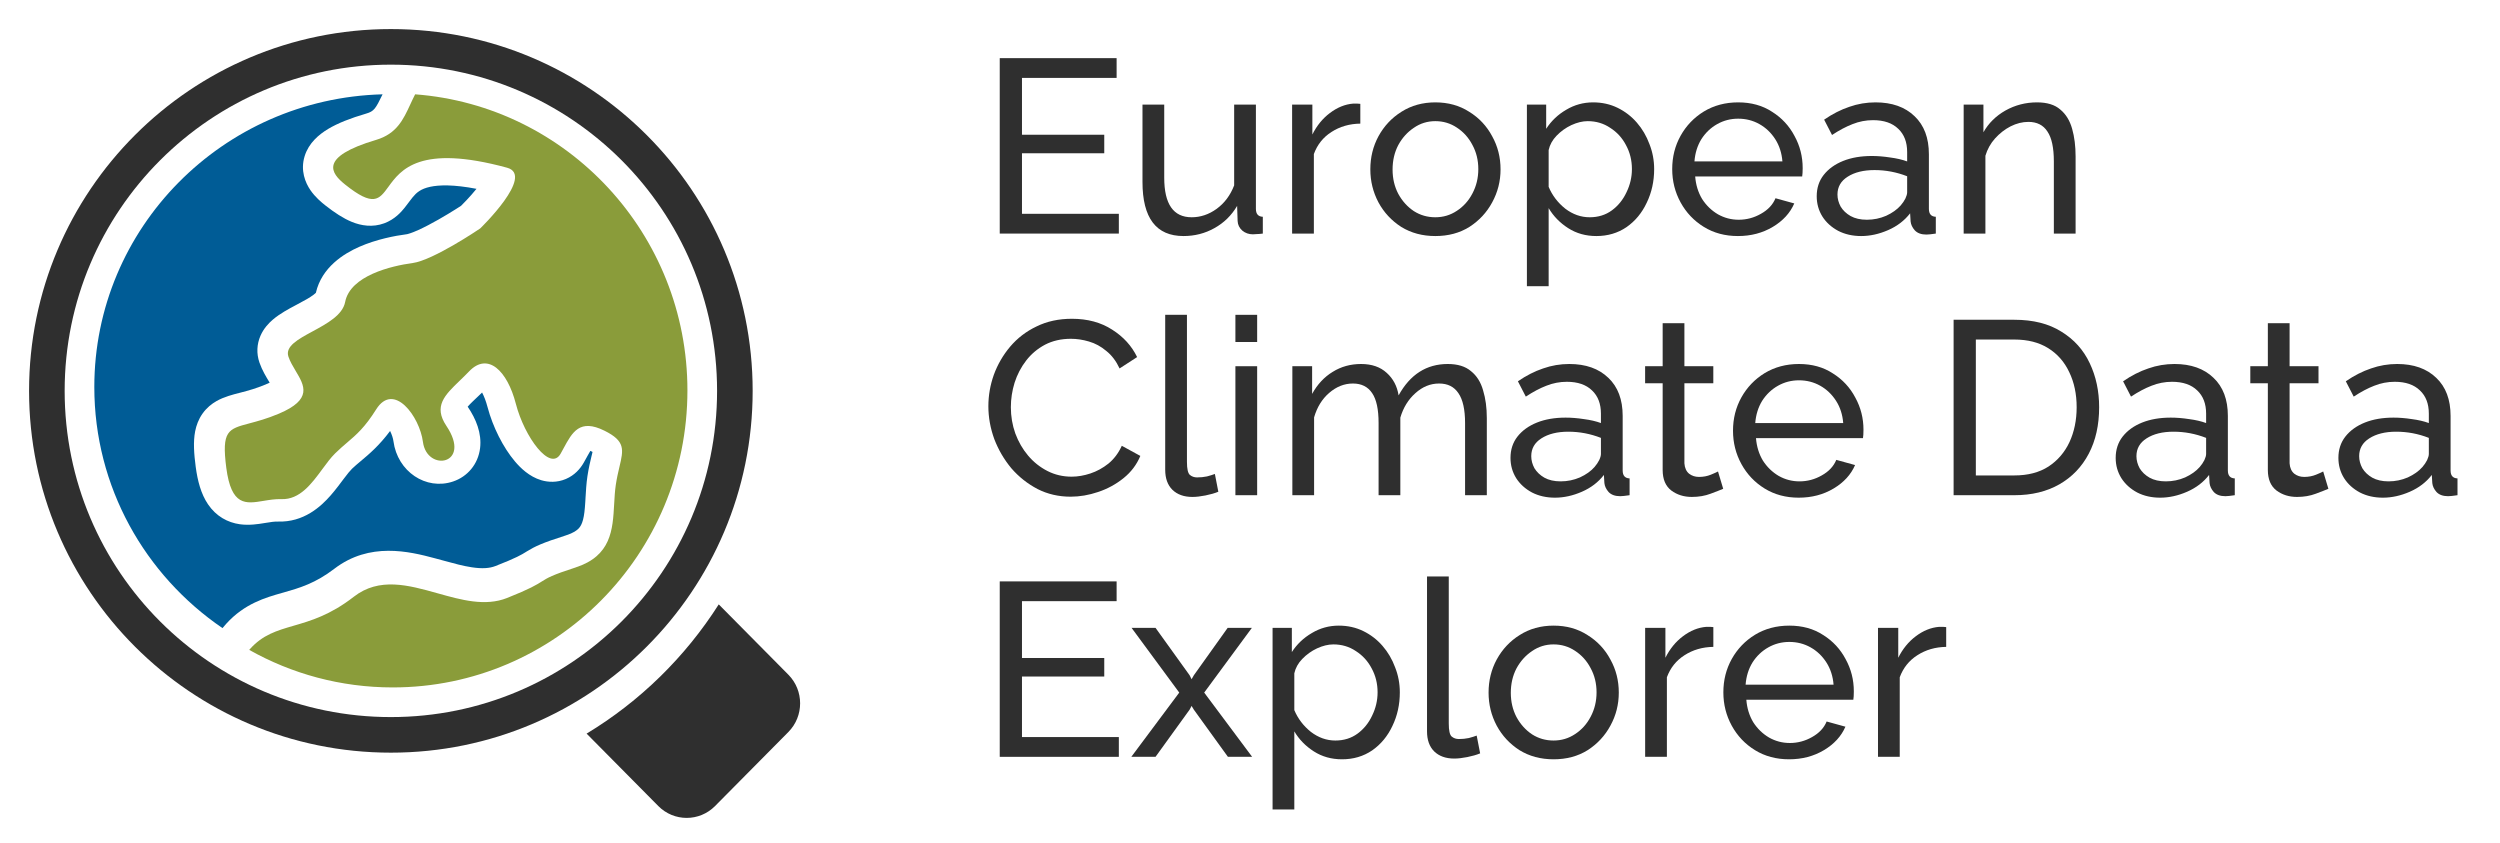 <svg width="172" height="58" viewBox="0 0 172 58" fill="none" xmlns="http://www.w3.org/2000/svg">
<path fill-rule="evenodd" clip-rule="evenodd" d="M40.358 50.473L45.291 55.455C46.369 56.544 48.118 56.544 49.196 55.455L54.239 50.363C55.318 49.273 55.318 47.507 54.239 46.418L49.45 41.582C47.142 45.207 44.026 48.258 40.358 50.473Z" fill="#2F2F2F"/>
<path fill-rule="evenodd" clip-rule="evenodd" d="M26.892 4.448C14.497 4.448 4.448 14.497 4.448 26.892C4.448 39.287 14.497 49.335 26.892 49.335C39.287 49.335 49.335 39.287 49.335 26.892C49.335 14.497 39.287 4.448 26.892 4.448ZM2 26.892C2 13.144 13.144 2 26.892 2C40.639 2 51.783 13.144 51.783 26.892C51.783 40.639 40.639 51.783 26.892 51.783C13.144 51.783 2 40.639 2 26.892Z" fill="#2F2F2F"/>
<path fill-rule="evenodd" clip-rule="evenodd" d="M26.322 6.489C15.319 6.779 6.489 15.683 6.489 26.625C6.489 33.505 9.98 39.581 15.308 43.214C15.392 43.111 15.479 43.009 15.57 42.909C16.829 41.524 18.276 41.113 19.394 40.796L19.526 40.759C20.637 40.442 21.697 40.129 23.006 39.128C25.429 37.276 28.136 37.931 29.923 38.41C30.111 38.46 30.291 38.509 30.463 38.556L30.543 38.578C31.259 38.775 31.855 38.938 32.454 39.029C33.173 39.139 33.678 39.102 34.085 38.944C35.537 38.379 35.905 38.149 36.171 37.983L36.235 37.943C36.801 37.595 37.312 37.349 38.933 36.835C39.459 36.669 39.698 36.48 39.817 36.353C39.936 36.226 40.034 36.054 40.111 35.765C40.194 35.45 40.235 35.068 40.268 34.534C40.273 34.45 40.278 34.361 40.283 34.266C40.296 34.04 40.31 33.787 40.331 33.524C40.351 33.271 40.378 33.01 40.416 32.757C40.5 32.199 40.615 31.723 40.698 31.376L40.699 31.374L40.722 31.279C40.739 31.208 40.753 31.147 40.766 31.093L40.733 31.076L40.679 31.05C40.657 31.039 40.637 31.029 40.617 31.02C40.561 31.112 40.501 31.219 40.427 31.352L40.369 31.458L40.366 31.463C40.302 31.579 40.23 31.711 40.157 31.839C39.923 32.249 39.537 32.697 38.934 32.953C38.319 33.216 37.713 33.179 37.24 33.039C36.411 32.794 35.801 32.186 35.431 31.749C34.615 30.787 33.902 29.367 33.543 28.008C33.434 27.592 33.301 27.256 33.168 27.005C33.045 27.124 32.925 27.238 32.816 27.342L32.787 27.369C32.696 27.455 32.614 27.532 32.547 27.597C32.467 27.674 32.399 27.741 32.342 27.8C32.273 27.872 32.219 27.93 32.176 27.979C32.757 28.831 33.151 29.812 33.031 30.823C32.898 31.945 32.157 32.795 31.172 33.127C29.307 33.755 27.346 32.444 27.069 30.356C27.045 30.175 26.97 29.919 26.839 29.651C26.081 30.668 25.386 31.25 24.82 31.724C24.6 31.909 24.399 32.077 24.221 32.248C24.082 32.383 23.913 32.592 23.648 32.944L23.549 33.075C23.459 33.196 23.358 33.329 23.251 33.469C23.096 33.67 22.926 33.883 22.749 34.084C22.075 34.854 20.895 35.946 19.108 35.884C18.89 35.877 18.654 35.912 18.206 35.985L18.151 35.994C17.794 36.053 17.151 36.159 16.505 36.069C15.663 35.951 14.871 35.523 14.31 34.694C13.828 33.982 13.593 33.084 13.465 32.119C13.349 31.247 13.284 30.402 13.427 29.671C13.506 29.27 13.656 28.849 13.933 28.457C14.214 28.059 14.561 27.784 14.904 27.589C15.413 27.301 16.043 27.14 16.449 27.037L16.58 27.003C17.076 26.874 17.613 26.727 18.256 26.46C18.373 26.412 18.471 26.367 18.555 26.327L18.551 26.321L18.507 26.249C18.332 25.963 18.033 25.476 17.849 24.942C17.634 24.318 17.671 23.676 17.919 23.104C18.142 22.59 18.494 22.228 18.767 21.994C19.254 21.575 19.899 21.234 20.335 21.003L20.405 20.966C20.94 20.682 21.312 20.48 21.584 20.272C21.658 20.215 21.705 20.173 21.732 20.145C22.137 18.381 23.662 17.445 24.723 16.979C25.897 16.463 27.175 16.219 27.989 16.114C27.987 16.114 28.008 16.111 28.054 16.1C28.099 16.088 28.159 16.071 28.233 16.045C28.385 15.994 28.571 15.919 28.787 15.822C29.219 15.626 29.704 15.37 30.172 15.103C30.637 14.839 31.062 14.578 31.373 14.382C31.517 14.291 31.636 14.215 31.72 14.16L31.734 14.146C31.822 14.059 31.948 13.931 32.094 13.776C32.31 13.547 32.555 13.274 32.783 12.991C31.191 12.685 30.206 12.722 29.605 12.85C28.938 12.992 28.648 13.262 28.395 13.567C28.317 13.661 28.242 13.76 28.149 13.885L28.117 13.928C28.038 14.035 27.934 14.175 27.829 14.304C27.608 14.578 27.163 15.094 26.437 15.362C25.63 15.66 24.85 15.527 24.215 15.27C23.619 15.028 23.015 14.626 22.395 14.14C22.115 13.921 21.686 13.562 21.359 13.085C21.011 12.578 20.652 11.736 20.96 10.741C21.24 9.837 21.942 9.252 22.577 8.871C23.243 8.473 24.114 8.13 25.186 7.817C25.74 7.656 25.836 7.486 26.322 6.489Z" fill="#005C96"/>
<path fill-rule="evenodd" clip-rule="evenodd" d="M33.042 15.713C33.042 15.713 29.814 17.91 28.375 18.1C26.936 18.291 24.095 18.961 23.746 20.778C23.573 21.68 22.491 22.266 21.505 22.8C20.506 23.341 19.604 23.829 19.844 24.539C19.957 24.874 20.15 25.197 20.339 25.514C20.949 26.534 21.514 27.479 19.183 28.463C18.367 28.807 17.696 28.985 17.16 29.127C15.693 29.516 15.237 29.636 15.569 32.186C15.913 34.83 16.905 34.665 18.136 34.459C18.525 34.395 18.938 34.326 19.363 34.34C20.626 34.385 21.439 33.279 22.18 32.272C22.474 31.872 22.758 31.488 23.053 31.197C23.354 30.9 23.626 30.668 23.887 30.445C24.526 29.899 25.1 29.409 25.879 28.168C27.092 26.237 28.871 28.658 29.097 30.398C29.372 32.51 32.506 31.977 30.711 29.3C29.805 27.947 30.595 27.187 31.627 26.193C31.836 25.991 32.056 25.78 32.273 25.552C33.561 24.202 34.901 25.5 35.491 27.782C36.081 30.065 37.86 32.486 38.572 31.211C38.638 31.093 38.702 30.976 38.764 30.86C39.376 29.727 39.883 28.787 41.587 29.632C43.035 30.351 42.899 30.928 42.618 32.119C42.534 32.474 42.438 32.882 42.366 33.365C42.303 33.791 42.279 34.237 42.254 34.684C42.157 36.448 42.057 38.247 39.592 39.044C37.97 39.568 37.675 39.754 37.278 40.004C36.918 40.231 36.475 40.51 34.887 41.141C33.384 41.738 31.743 41.278 30.102 40.817C28.096 40.255 26.09 39.692 24.336 41.06C22.722 42.318 21.37 42.711 20.197 43.052C19.051 43.385 18.076 43.669 17.192 44.66C17.177 44.677 17.162 44.694 17.146 44.712C20.068 46.357 23.436 47.295 27.021 47.295C38.218 47.295 47.295 38.147 47.295 26.863C47.295 16.101 39.039 7.283 28.562 6.489C28.443 6.719 28.336 6.95 28.23 7.179C27.747 8.224 27.295 9.202 25.879 9.623C21.905 10.806 22.768 11.917 23.746 12.698C25.698 14.258 26.081 13.732 26.721 12.853C27.57 11.687 28.871 9.9 34.887 11.539C36.816 12.064 33.042 15.713 33.042 15.713Z" fill="#8A9C3A"/>
<path d="M76.976 14.71V16.07H68.782V4H76.823V5.36H70.312V9.27H75.973V10.545H70.312V14.71H76.976Z" fill="#2F2F2F"/>
<path d="M78.603 12.517V7.196H80.099V12.228C80.099 14.041 80.728 14.948 81.986 14.948C82.598 14.948 83.17 14.755 83.703 14.37C84.247 13.973 84.649 13.435 84.91 12.755V7.196H86.406V14.37C86.406 14.721 86.564 14.903 86.882 14.914V16.07C86.712 16.093 86.576 16.104 86.474 16.104C86.383 16.115 86.292 16.121 86.202 16.121C85.918 16.121 85.675 16.036 85.471 15.866C85.267 15.685 85.159 15.464 85.148 15.203L85.114 14.166C84.728 14.823 84.207 15.333 83.55 15.696C82.904 16.059 82.195 16.24 81.425 16.24C79.543 16.24 78.603 14.999 78.603 12.517Z" fill="#2F2F2F"/>
<path d="M93.59 8.505C92.841 8.516 92.178 8.709 91.6 9.083C91.034 9.446 90.632 9.95 90.394 10.596V16.07H88.897V7.196H90.291V9.253C90.597 8.641 91 8.148 91.499 7.774C92.008 7.389 92.541 7.173 93.097 7.128C93.21 7.128 93.306 7.128 93.385 7.128C93.465 7.128 93.533 7.134 93.59 7.145V8.505Z" fill="#2F2F2F"/>
<path d="M98.75 16.24C97.866 16.24 97.084 16.03 96.404 15.611C95.735 15.18 95.214 14.619 94.84 13.928C94.466 13.225 94.279 12.466 94.279 11.65C94.279 10.823 94.466 10.063 94.84 9.372C95.225 8.669 95.752 8.108 96.421 7.689C97.101 7.258 97.877 7.043 98.75 7.043C99.634 7.043 100.41 7.258 101.079 7.689C101.759 8.108 102.286 8.669 102.66 9.372C103.045 10.063 103.238 10.823 103.238 11.65C103.238 12.466 103.045 13.225 102.66 13.928C102.286 14.619 101.765 15.18 101.096 15.611C100.427 16.03 99.645 16.24 98.75 16.24ZM95.809 11.667C95.809 12.279 95.939 12.834 96.2 13.333C96.472 13.832 96.829 14.228 97.271 14.523C97.713 14.806 98.206 14.948 98.75 14.948C99.294 14.948 99.787 14.801 100.229 14.506C100.682 14.211 101.039 13.815 101.3 13.316C101.572 12.806 101.708 12.245 101.708 11.633C101.708 11.021 101.572 10.466 101.3 9.967C101.039 9.468 100.682 9.072 100.229 8.777C99.787 8.482 99.294 8.335 98.75 8.335C98.206 8.335 97.713 8.488 97.271 8.794C96.829 9.089 96.472 9.485 96.2 9.984C95.939 10.483 95.809 11.044 95.809 11.667Z" fill="#2F2F2F"/>
<path d="M109.828 16.24C109.103 16.24 108.457 16.059 107.89 15.696C107.323 15.333 106.876 14.874 106.547 14.319V19.691H105.051V7.196H106.377V8.862C106.728 8.318 107.187 7.882 107.754 7.553C108.321 7.213 108.938 7.043 109.607 7.043C110.219 7.043 110.78 7.168 111.29 7.417C111.8 7.666 112.242 8.006 112.616 8.437C112.99 8.868 113.279 9.361 113.483 9.916C113.698 10.46 113.806 11.032 113.806 11.633C113.806 12.472 113.636 13.242 113.296 13.945C112.967 14.648 112.503 15.209 111.902 15.628C111.301 16.036 110.61 16.24 109.828 16.24ZM109.369 14.948C109.958 14.948 110.468 14.789 110.899 14.472C111.33 14.155 111.664 13.741 111.902 13.231C112.151 12.721 112.276 12.188 112.276 11.633C112.276 11.032 112.14 10.483 111.868 9.984C111.607 9.485 111.245 9.089 110.78 8.794C110.327 8.488 109.811 8.335 109.233 8.335C108.882 8.335 108.508 8.426 108.111 8.607C107.726 8.788 107.386 9.032 107.091 9.338C106.808 9.633 106.626 9.961 106.547 10.324V12.857C106.796 13.446 107.176 13.945 107.686 14.353C108.207 14.75 108.768 14.948 109.369 14.948Z" fill="#2F2F2F"/>
<path d="M119.57 16.24C118.686 16.24 117.904 16.03 117.224 15.611C116.544 15.192 116.011 14.631 115.626 13.928C115.24 13.225 115.048 12.46 115.048 11.633C115.048 10.794 115.24 10.029 115.626 9.338C116.011 8.647 116.544 8.091 117.224 7.672C117.915 7.253 118.703 7.043 119.587 7.043C120.482 7.043 121.258 7.258 121.916 7.689C122.584 8.108 123.1 8.664 123.463 9.355C123.837 10.035 124.024 10.772 124.024 11.565C124.024 11.814 124.012 12.007 123.99 12.143H116.629C116.674 12.721 116.833 13.237 117.105 13.69C117.388 14.132 117.751 14.483 118.193 14.744C118.635 14.993 119.111 15.118 119.621 15.118C120.165 15.118 120.675 14.982 121.151 14.71C121.638 14.438 121.972 14.081 122.154 13.639L123.446 13.996C123.162 14.653 122.669 15.192 121.967 15.611C121.264 16.03 120.465 16.24 119.57 16.24ZM116.578 11.106H122.63C122.584 10.528 122.42 10.018 122.137 9.576C121.853 9.134 121.491 8.788 121.049 8.539C120.607 8.29 120.119 8.165 119.587 8.165C119.065 8.165 118.584 8.29 118.142 8.539C117.7 8.788 117.337 9.134 117.054 9.576C116.782 10.018 116.623 10.528 116.578 11.106Z" fill="#2F2F2F"/>
<path d="M124.99 13.503C124.99 12.936 125.148 12.449 125.466 12.041C125.794 11.622 126.242 11.299 126.809 11.072C127.375 10.845 128.033 10.732 128.781 10.732C129.177 10.732 129.597 10.766 130.039 10.834C130.481 10.891 130.872 10.981 131.212 11.106V10.46C131.212 9.78 131.008 9.247 130.6 8.862C130.192 8.465 129.614 8.267 128.866 8.267C128.378 8.267 127.908 8.358 127.455 8.539C127.013 8.709 126.542 8.958 126.044 9.287L125.5 8.233C126.078 7.836 126.656 7.542 127.234 7.349C127.812 7.145 128.412 7.043 129.036 7.043C130.169 7.043 131.064 7.36 131.722 7.995C132.379 8.618 132.708 9.491 132.708 10.613V14.37C132.708 14.721 132.866 14.903 133.184 14.914V16.07C133.036 16.093 132.906 16.11 132.793 16.121C132.691 16.132 132.606 16.138 132.538 16.138C132.186 16.138 131.92 16.042 131.739 15.849C131.569 15.656 131.472 15.452 131.45 15.237L131.416 14.676C131.03 15.175 130.526 15.56 129.903 15.832C129.279 16.104 128.662 16.24 128.05 16.24C127.46 16.24 126.933 16.121 126.469 15.883C126.004 15.634 125.641 15.305 125.381 14.897C125.12 14.478 124.99 14.013 124.99 13.503ZM130.77 14.132C130.906 13.973 131.013 13.815 131.093 13.656C131.172 13.486 131.212 13.344 131.212 13.231V12.126C130.486 11.843 129.738 11.701 128.968 11.701C128.208 11.701 127.591 11.854 127.115 12.16C126.65 12.455 126.418 12.863 126.418 13.384C126.418 13.667 126.491 13.945 126.639 14.217C126.797 14.478 127.024 14.693 127.319 14.863C127.625 15.033 127.999 15.118 128.441 15.118C128.905 15.118 129.347 15.027 129.767 14.846C130.186 14.653 130.52 14.415 130.77 14.132Z" fill="#2F2F2F"/>
<path d="M142.801 16.07H141.305V11.106C141.305 10.165 141.157 9.48 140.863 9.049C140.579 8.607 140.143 8.386 139.554 8.386C139.146 8.386 138.738 8.488 138.33 8.692C137.933 8.896 137.576 9.174 137.259 9.525C136.953 9.865 136.732 10.262 136.596 10.715V16.07H135.1V7.196H136.46V9.1C136.811 8.477 137.315 7.978 137.973 7.604C138.641 7.23 139.367 7.043 140.149 7.043C140.84 7.043 141.373 7.207 141.747 7.536C142.132 7.853 142.404 8.295 142.563 8.862C142.721 9.417 142.801 10.052 142.801 10.766V16.07Z" fill="#2F2F2F"/>
<path d="M68 27.95C68 27.213 68.125 26.494 68.374 25.791C68.635 25.077 69.009 24.431 69.496 23.853C69.995 23.264 70.601 22.799 71.315 22.459C72.029 22.108 72.839 21.932 73.746 21.932C74.823 21.932 75.746 22.181 76.517 22.68C77.288 23.167 77.86 23.796 78.234 24.567L77.027 25.349C76.789 24.839 76.483 24.437 76.109 24.142C75.746 23.836 75.35 23.621 74.919 23.496C74.5 23.371 74.086 23.309 73.678 23.309C73.009 23.309 72.414 23.445 71.893 23.717C71.383 23.989 70.952 24.352 70.601 24.805C70.25 25.258 69.983 25.768 69.802 26.335C69.632 26.89 69.547 27.451 69.547 28.018C69.547 28.641 69.649 29.242 69.853 29.82C70.068 30.398 70.363 30.908 70.737 31.35C71.111 31.792 71.553 32.143 72.063 32.404C72.573 32.665 73.128 32.795 73.729 32.795C74.148 32.795 74.579 32.721 75.021 32.574C75.463 32.427 75.877 32.2 76.262 31.894C76.647 31.577 76.953 31.169 77.18 30.67L78.455 31.367C78.206 31.968 77.82 32.478 77.299 32.897C76.778 33.316 76.194 33.634 75.548 33.849C74.913 34.064 74.284 34.172 73.661 34.172C72.834 34.172 72.074 33.996 71.383 33.645C70.692 33.282 70.091 32.806 69.581 32.217C69.082 31.616 68.691 30.948 68.408 30.211C68.136 29.463 68 28.709 68 27.95Z" fill="#2F2F2F"/>
<path d="M80.166 21.66H81.662V31.775C81.662 32.262 81.73 32.563 81.866 32.676C82.002 32.789 82.166 32.846 82.359 32.846C82.597 32.846 82.824 32.823 83.039 32.778C83.254 32.721 83.436 32.665 83.583 32.608L83.821 33.832C83.572 33.934 83.277 34.019 82.937 34.087C82.597 34.155 82.297 34.189 82.036 34.189C81.458 34.189 80.999 34.025 80.659 33.696C80.33 33.367 80.166 32.908 80.166 32.319V21.66Z" fill="#2F2F2F"/>
<path d="M84.996 23.53V21.66H86.492V23.53H84.996ZM84.996 34.07V25.196H86.492V34.07H84.996Z" fill="#2F2F2F"/>
<path d="M102.293 34.07H100.797V29.106C100.797 28.177 100.644 27.491 100.338 27.049C100.043 26.607 99.602 26.386 99.012 26.386C98.412 26.386 97.868 26.607 97.38 27.049C96.893 27.48 96.547 28.041 96.343 28.732V34.07H94.847V29.106C94.847 28.165 94.7 27.48 94.405 27.049C94.111 26.607 93.668 26.386 93.079 26.386C92.49 26.386 91.946 26.601 91.447 27.032C90.96 27.451 90.614 28.012 90.41 28.715V34.07H88.914V25.196H90.274V27.1C90.637 26.443 91.107 25.938 91.685 25.587C92.263 25.224 92.915 25.043 93.64 25.043C94.377 25.043 94.966 25.247 95.408 25.655C95.85 26.052 96.122 26.567 96.224 27.202C97.017 25.763 98.145 25.043 99.607 25.043C100.287 25.043 100.82 25.207 101.205 25.536C101.602 25.853 101.879 26.295 102.038 26.862C102.208 27.417 102.293 28.052 102.293 28.766V34.07Z" fill="#2F2F2F"/>
<path d="M103.922 31.503C103.922 30.936 104.081 30.449 104.398 30.041C104.727 29.622 105.175 29.299 105.741 29.072C106.308 28.845 106.965 28.732 107.713 28.732C108.11 28.732 108.529 28.766 108.971 28.834C109.413 28.891 109.804 28.981 110.144 29.106V28.46C110.144 27.78 109.94 27.247 109.532 26.862C109.124 26.465 108.546 26.267 107.798 26.267C107.311 26.267 106.841 26.358 106.387 26.539C105.945 26.709 105.475 26.958 104.976 27.287L104.432 26.233C105.01 25.836 105.588 25.542 106.166 25.349C106.744 25.145 107.345 25.043 107.968 25.043C109.102 25.043 109.997 25.36 110.654 25.995C111.312 26.618 111.64 27.491 111.64 28.613V32.37C111.64 32.721 111.799 32.903 112.116 32.914V34.07C111.969 34.093 111.839 34.11 111.725 34.121C111.623 34.132 111.538 34.138 111.47 34.138C111.119 34.138 110.853 34.042 110.671 33.849C110.501 33.656 110.405 33.452 110.382 33.237L110.348 32.676C109.963 33.175 109.459 33.56 108.835 33.832C108.212 34.104 107.594 34.24 106.982 34.24C106.393 34.24 105.866 34.121 105.401 33.883C104.937 33.634 104.574 33.305 104.313 32.897C104.053 32.478 103.922 32.013 103.922 31.503ZM109.702 32.132C109.838 31.973 109.946 31.815 110.025 31.656C110.105 31.486 110.144 31.344 110.144 31.231V30.126C109.419 29.843 108.671 29.701 107.9 29.701C107.141 29.701 106.523 29.854 106.047 30.16C105.583 30.455 105.35 30.863 105.35 31.384C105.35 31.667 105.424 31.945 105.571 32.217C105.73 32.478 105.957 32.693 106.251 32.863C106.557 33.033 106.931 33.118 107.373 33.118C107.838 33.118 108.28 33.027 108.699 32.846C109.119 32.653 109.453 32.415 109.702 32.132Z" fill="#2F2F2F"/>
<path d="M118.556 33.628C118.375 33.707 118.086 33.821 117.689 33.968C117.304 34.115 116.873 34.189 116.397 34.189C115.853 34.189 115.383 34.042 114.986 33.747C114.589 33.441 114.391 32.971 114.391 32.336V26.369H113.184V25.196H114.391V22.238H115.887V25.196H117.876V26.369H115.887V31.877C115.91 32.194 116.017 32.432 116.21 32.591C116.403 32.738 116.629 32.812 116.89 32.812C117.185 32.812 117.457 32.761 117.706 32.659C117.955 32.557 118.12 32.483 118.199 32.438L118.556 33.628Z" fill="#2F2F2F"/>
<path d="M123.753 34.24C122.869 34.24 122.087 34.03 121.407 33.611C120.727 33.192 120.195 32.631 119.809 31.928C119.424 31.225 119.231 30.46 119.231 29.633C119.231 28.794 119.424 28.029 119.809 27.338C120.195 26.647 120.727 26.091 121.407 25.672C122.099 25.253 122.886 25.043 123.77 25.043C124.666 25.043 125.442 25.258 126.099 25.689C126.768 26.108 127.284 26.664 127.646 27.355C128.02 28.035 128.207 28.772 128.207 29.565C128.207 29.814 128.196 30.007 128.173 30.143H120.812C120.858 30.721 121.016 31.237 121.288 31.69C121.572 32.132 121.934 32.483 122.376 32.744C122.818 32.993 123.294 33.118 123.804 33.118C124.348 33.118 124.858 32.982 125.334 32.71C125.822 32.438 126.156 32.081 126.337 31.639L127.629 31.996C127.346 32.653 126.853 33.192 126.15 33.611C125.448 34.03 124.649 34.24 123.753 34.24ZM120.761 29.106H126.813C126.768 28.528 126.604 28.018 126.32 27.576C126.037 27.134 125.674 26.788 125.232 26.539C124.79 26.29 124.303 26.165 123.77 26.165C123.249 26.165 122.767 26.29 122.325 26.539C121.883 26.788 121.521 27.134 121.237 27.576C120.965 28.018 120.807 28.528 120.761 29.106Z" fill="#2F2F2F"/>
<path d="M134.408 34.07V22H138.59C139.882 22 140.959 22.272 141.82 22.816C142.693 23.349 143.344 24.074 143.775 24.992C144.206 25.899 144.421 26.907 144.421 28.018C144.421 29.242 144.183 30.307 143.707 31.214C143.231 32.121 142.557 32.823 141.684 33.322C140.811 33.821 139.78 34.07 138.59 34.07H134.408ZM142.874 28.018C142.874 27.111 142.704 26.307 142.364 25.604C142.035 24.901 141.554 24.352 140.919 23.955C140.284 23.558 139.508 23.36 138.59 23.36H135.938V32.71H138.59C139.519 32.71 140.301 32.506 140.936 32.098C141.571 31.679 142.052 31.118 142.381 30.415C142.71 29.701 142.874 28.902 142.874 28.018Z" fill="#2F2F2F"/>
<path d="M145.559 31.503C145.559 30.936 145.718 30.449 146.035 30.041C146.364 29.622 146.811 29.299 147.378 29.072C147.945 28.845 148.602 28.732 149.35 28.732C149.747 28.732 150.166 28.766 150.608 28.834C151.05 28.891 151.441 28.981 151.781 29.106V28.46C151.781 27.78 151.577 27.247 151.169 26.862C150.761 26.465 150.183 26.267 149.435 26.267C148.948 26.267 148.477 26.358 148.024 26.539C147.582 26.709 147.112 26.958 146.613 27.287L146.069 26.233C146.647 25.836 147.225 25.542 147.803 25.349C148.381 25.145 148.982 25.043 149.605 25.043C150.738 25.043 151.634 25.36 152.291 25.995C152.948 26.618 153.277 27.491 153.277 28.613V32.37C153.277 32.721 153.436 32.903 153.753 32.914V34.07C153.606 34.093 153.475 34.11 153.362 34.121C153.26 34.132 153.175 34.138 153.107 34.138C152.756 34.138 152.489 34.042 152.308 33.849C152.138 33.656 152.042 33.452 152.019 33.237L151.985 32.676C151.6 33.175 151.095 33.56 150.472 33.832C149.849 34.104 149.231 34.24 148.619 34.24C148.03 34.24 147.503 34.121 147.038 33.883C146.573 33.634 146.211 33.305 145.95 32.897C145.689 32.478 145.559 32.013 145.559 31.503ZM151.339 32.132C151.475 31.973 151.583 31.815 151.662 31.656C151.741 31.486 151.781 31.344 151.781 31.231V30.126C151.056 29.843 150.308 29.701 149.537 29.701C148.778 29.701 148.16 29.854 147.684 30.16C147.219 30.455 146.987 30.863 146.987 31.384C146.987 31.667 147.061 31.945 147.208 32.217C147.367 32.478 147.593 32.693 147.888 32.863C148.194 33.033 148.568 33.118 149.01 33.118C149.475 33.118 149.917 33.027 150.336 32.846C150.755 32.653 151.09 32.415 151.339 32.132Z" fill="#2F2F2F"/>
<path d="M160.193 33.628C160.011 33.707 159.722 33.821 159.326 33.968C158.94 34.115 158.51 34.189 158.034 34.189C157.49 34.189 157.019 34.042 156.623 33.747C156.226 33.441 156.028 32.971 156.028 32.336V26.369H154.821V25.196H156.028V22.238H157.524V25.196H159.513V26.369H157.524V31.877C157.546 32.194 157.654 32.432 157.847 32.591C158.039 32.738 158.266 32.812 158.527 32.812C158.821 32.812 159.093 32.761 159.343 32.659C159.592 32.557 159.756 32.483 159.836 32.438L160.193 33.628Z" fill="#2F2F2F"/>
<path d="M160.882 31.503C160.882 30.936 161.041 30.449 161.358 30.041C161.687 29.622 162.134 29.299 162.701 29.072C163.268 28.845 163.925 28.732 164.673 28.732C165.07 28.732 165.489 28.766 165.931 28.834C166.373 28.891 166.764 28.981 167.104 29.106V28.46C167.104 27.78 166.9 27.247 166.492 26.862C166.084 26.465 165.506 26.267 164.758 26.267C164.271 26.267 163.8 26.358 163.347 26.539C162.905 26.709 162.435 26.958 161.936 27.287L161.392 26.233C161.97 25.836 162.548 25.542 163.126 25.349C163.704 25.145 164.305 25.043 164.928 25.043C166.061 25.043 166.957 25.36 167.614 25.995C168.271 26.618 168.6 27.491 168.6 28.613V32.37C168.6 32.721 168.759 32.903 169.076 32.914V34.07C168.929 34.093 168.798 34.11 168.685 34.121C168.583 34.132 168.498 34.138 168.43 34.138C168.079 34.138 167.812 34.042 167.631 33.849C167.461 33.656 167.365 33.452 167.342 33.237L167.308 32.676C166.923 33.175 166.418 33.56 165.795 33.832C165.172 34.104 164.554 34.24 163.942 34.24C163.353 34.24 162.826 34.121 162.361 33.883C161.896 33.634 161.534 33.305 161.273 32.897C161.012 32.478 160.882 32.013 160.882 31.503ZM166.662 32.132C166.798 31.973 166.906 31.815 166.985 31.656C167.064 31.486 167.104 31.344 167.104 31.231V30.126C166.379 29.843 165.631 29.701 164.86 29.701C164.101 29.701 163.483 29.854 163.007 30.16C162.542 30.455 162.31 30.863 162.31 31.384C162.31 31.667 162.384 31.945 162.531 32.217C162.69 32.478 162.916 32.693 163.211 32.863C163.517 33.033 163.891 33.118 164.333 33.118C164.798 33.118 165.24 33.027 165.659 32.846C166.078 32.653 166.413 32.415 166.662 32.132Z" fill="#2F2F2F"/>
<path d="M76.976 50.71V52.07H68.782V40H76.823V41.36H70.312V45.27H75.973V46.545H70.312V50.71H76.976Z" fill="#2F2F2F"/>
<path d="M79.5 43.196L81.846 46.46L81.982 46.732L82.135 46.46L84.464 43.196H86.13L82.849 47.65L86.147 52.07H84.481L82.135 48.823L81.982 48.568L81.846 48.823L79.5 52.07H77.834L81.132 47.65L77.851 43.196H79.5Z" fill="#2F2F2F"/>
<path d="M92.33 52.24C91.605 52.24 90.959 52.059 90.392 51.696C89.825 51.333 89.377 50.874 89.049 50.319V55.691H87.553V43.196H88.879V44.862C89.23 44.318 89.689 43.882 90.256 43.553C90.823 43.213 91.44 43.043 92.109 43.043C92.721 43.043 93.282 43.168 93.792 43.417C94.302 43.666 94.744 44.006 95.118 44.437C95.492 44.868 95.781 45.361 95.985 45.916C96.2 46.46 96.308 47.032 96.308 47.633C96.308 48.472 96.138 49.242 95.798 49.945C95.469 50.648 95.004 51.209 94.404 51.628C93.803 52.036 93.112 52.24 92.33 52.24ZM91.871 50.948C92.46 50.948 92.97 50.789 93.401 50.472C93.832 50.155 94.166 49.741 94.404 49.231C94.653 48.721 94.778 48.188 94.778 47.633C94.778 47.032 94.642 46.483 94.37 45.984C94.109 45.485 93.746 45.089 93.282 44.794C92.829 44.488 92.313 44.335 91.735 44.335C91.383 44.335 91.01 44.426 90.613 44.607C90.228 44.788 89.888 45.032 89.593 45.338C89.309 45.633 89.128 45.961 89.049 46.324V48.857C89.298 49.446 89.678 49.945 90.188 50.353C90.709 50.75 91.27 50.948 91.871 50.948Z" fill="#2F2F2F"/>
<path d="M98.179 39.66H99.675V49.775C99.675 50.262 99.743 50.563 99.879 50.676C100.015 50.789 100.179 50.846 100.372 50.846C100.61 50.846 100.836 50.823 101.052 50.778C101.267 50.721 101.448 50.665 101.596 50.608L101.834 51.832C101.584 51.934 101.29 52.019 100.95 52.087C100.61 52.155 100.309 52.189 100.049 52.189C99.471 52.189 99.012 52.025 98.672 51.696C98.343 51.367 98.179 50.908 98.179 50.319V39.66Z" fill="#2F2F2F"/>
<path d="M106.885 52.24C106.001 52.24 105.219 52.03 104.539 51.611C103.87 51.18 103.349 50.619 102.975 49.928C102.601 49.225 102.414 48.466 102.414 47.65C102.414 46.823 102.601 46.063 102.975 45.372C103.36 44.669 103.887 44.108 104.556 43.689C105.236 43.258 106.012 43.043 106.885 43.043C107.769 43.043 108.545 43.258 109.214 43.689C109.894 44.108 110.421 44.669 110.795 45.372C111.18 46.063 111.373 46.823 111.373 47.65C111.373 48.466 111.18 49.225 110.795 49.928C110.421 50.619 109.9 51.18 109.231 51.611C108.562 52.03 107.78 52.24 106.885 52.24ZM103.944 47.667C103.944 48.279 104.074 48.834 104.335 49.333C104.607 49.832 104.964 50.228 105.406 50.523C105.848 50.806 106.341 50.948 106.885 50.948C107.429 50.948 107.922 50.801 108.364 50.506C108.817 50.211 109.174 49.815 109.435 49.316C109.707 48.806 109.843 48.245 109.843 47.633C109.843 47.021 109.707 46.466 109.435 45.967C109.174 45.468 108.817 45.072 108.364 44.777C107.922 44.482 107.429 44.335 106.885 44.335C106.341 44.335 105.848 44.488 105.406 44.794C104.964 45.089 104.607 45.485 104.335 45.984C104.074 46.483 103.944 47.044 103.944 47.667Z" fill="#2F2F2F"/>
<path d="M117.878 44.505C117.13 44.516 116.467 44.709 115.889 45.083C115.322 45.446 114.92 45.95 114.682 46.596V52.07H113.186V43.196H114.58V45.253C114.886 44.641 115.288 44.148 115.787 43.774C116.297 43.389 116.829 43.173 117.385 43.128C117.498 43.128 117.594 43.128 117.674 43.128C117.753 43.128 117.821 43.134 117.878 43.145V44.505Z" fill="#2F2F2F"/>
<path d="M123.089 52.24C122.205 52.24 121.423 52.03 120.743 51.611C120.063 51.192 119.53 50.631 119.145 49.928C118.76 49.225 118.567 48.46 118.567 47.633C118.567 46.794 118.76 46.029 119.145 45.338C119.53 44.647 120.063 44.091 120.743 43.672C121.434 43.253 122.222 43.043 123.106 43.043C124.002 43.043 124.778 43.258 125.435 43.689C126.104 44.108 126.619 44.664 126.982 45.355C127.356 46.035 127.543 46.772 127.543 47.565C127.543 47.814 127.532 48.007 127.509 48.143H120.148C120.193 48.721 120.352 49.237 120.624 49.69C120.907 50.132 121.27 50.483 121.712 50.744C122.154 50.993 122.63 51.118 123.14 51.118C123.684 51.118 124.194 50.982 124.67 50.71C125.157 50.438 125.492 50.081 125.673 49.639L126.965 49.996C126.682 50.653 126.189 51.192 125.486 51.611C124.784 52.03 123.984 52.24 123.089 52.24ZM120.097 47.106H126.149C126.104 46.528 125.939 46.018 125.656 45.576C125.373 45.134 125.01 44.788 124.568 44.539C124.126 44.29 123.639 44.165 123.106 44.165C122.585 44.165 122.103 44.29 121.661 44.539C121.219 44.788 120.856 45.134 120.573 45.576C120.301 46.018 120.142 46.528 120.097 47.106Z" fill="#2F2F2F"/>
<path d="M133.898 44.505C133.15 44.516 132.487 44.709 131.909 45.083C131.342 45.446 130.94 45.95 130.702 46.596V52.07H129.206V43.196H130.6V45.253C130.906 44.641 131.308 44.148 131.807 43.774C132.317 43.389 132.85 43.173 133.405 43.128C133.518 43.128 133.615 43.128 133.694 43.128C133.773 43.128 133.841 43.134 133.898 43.145V44.505Z" fill="#2F2F2F"/>
</svg>
